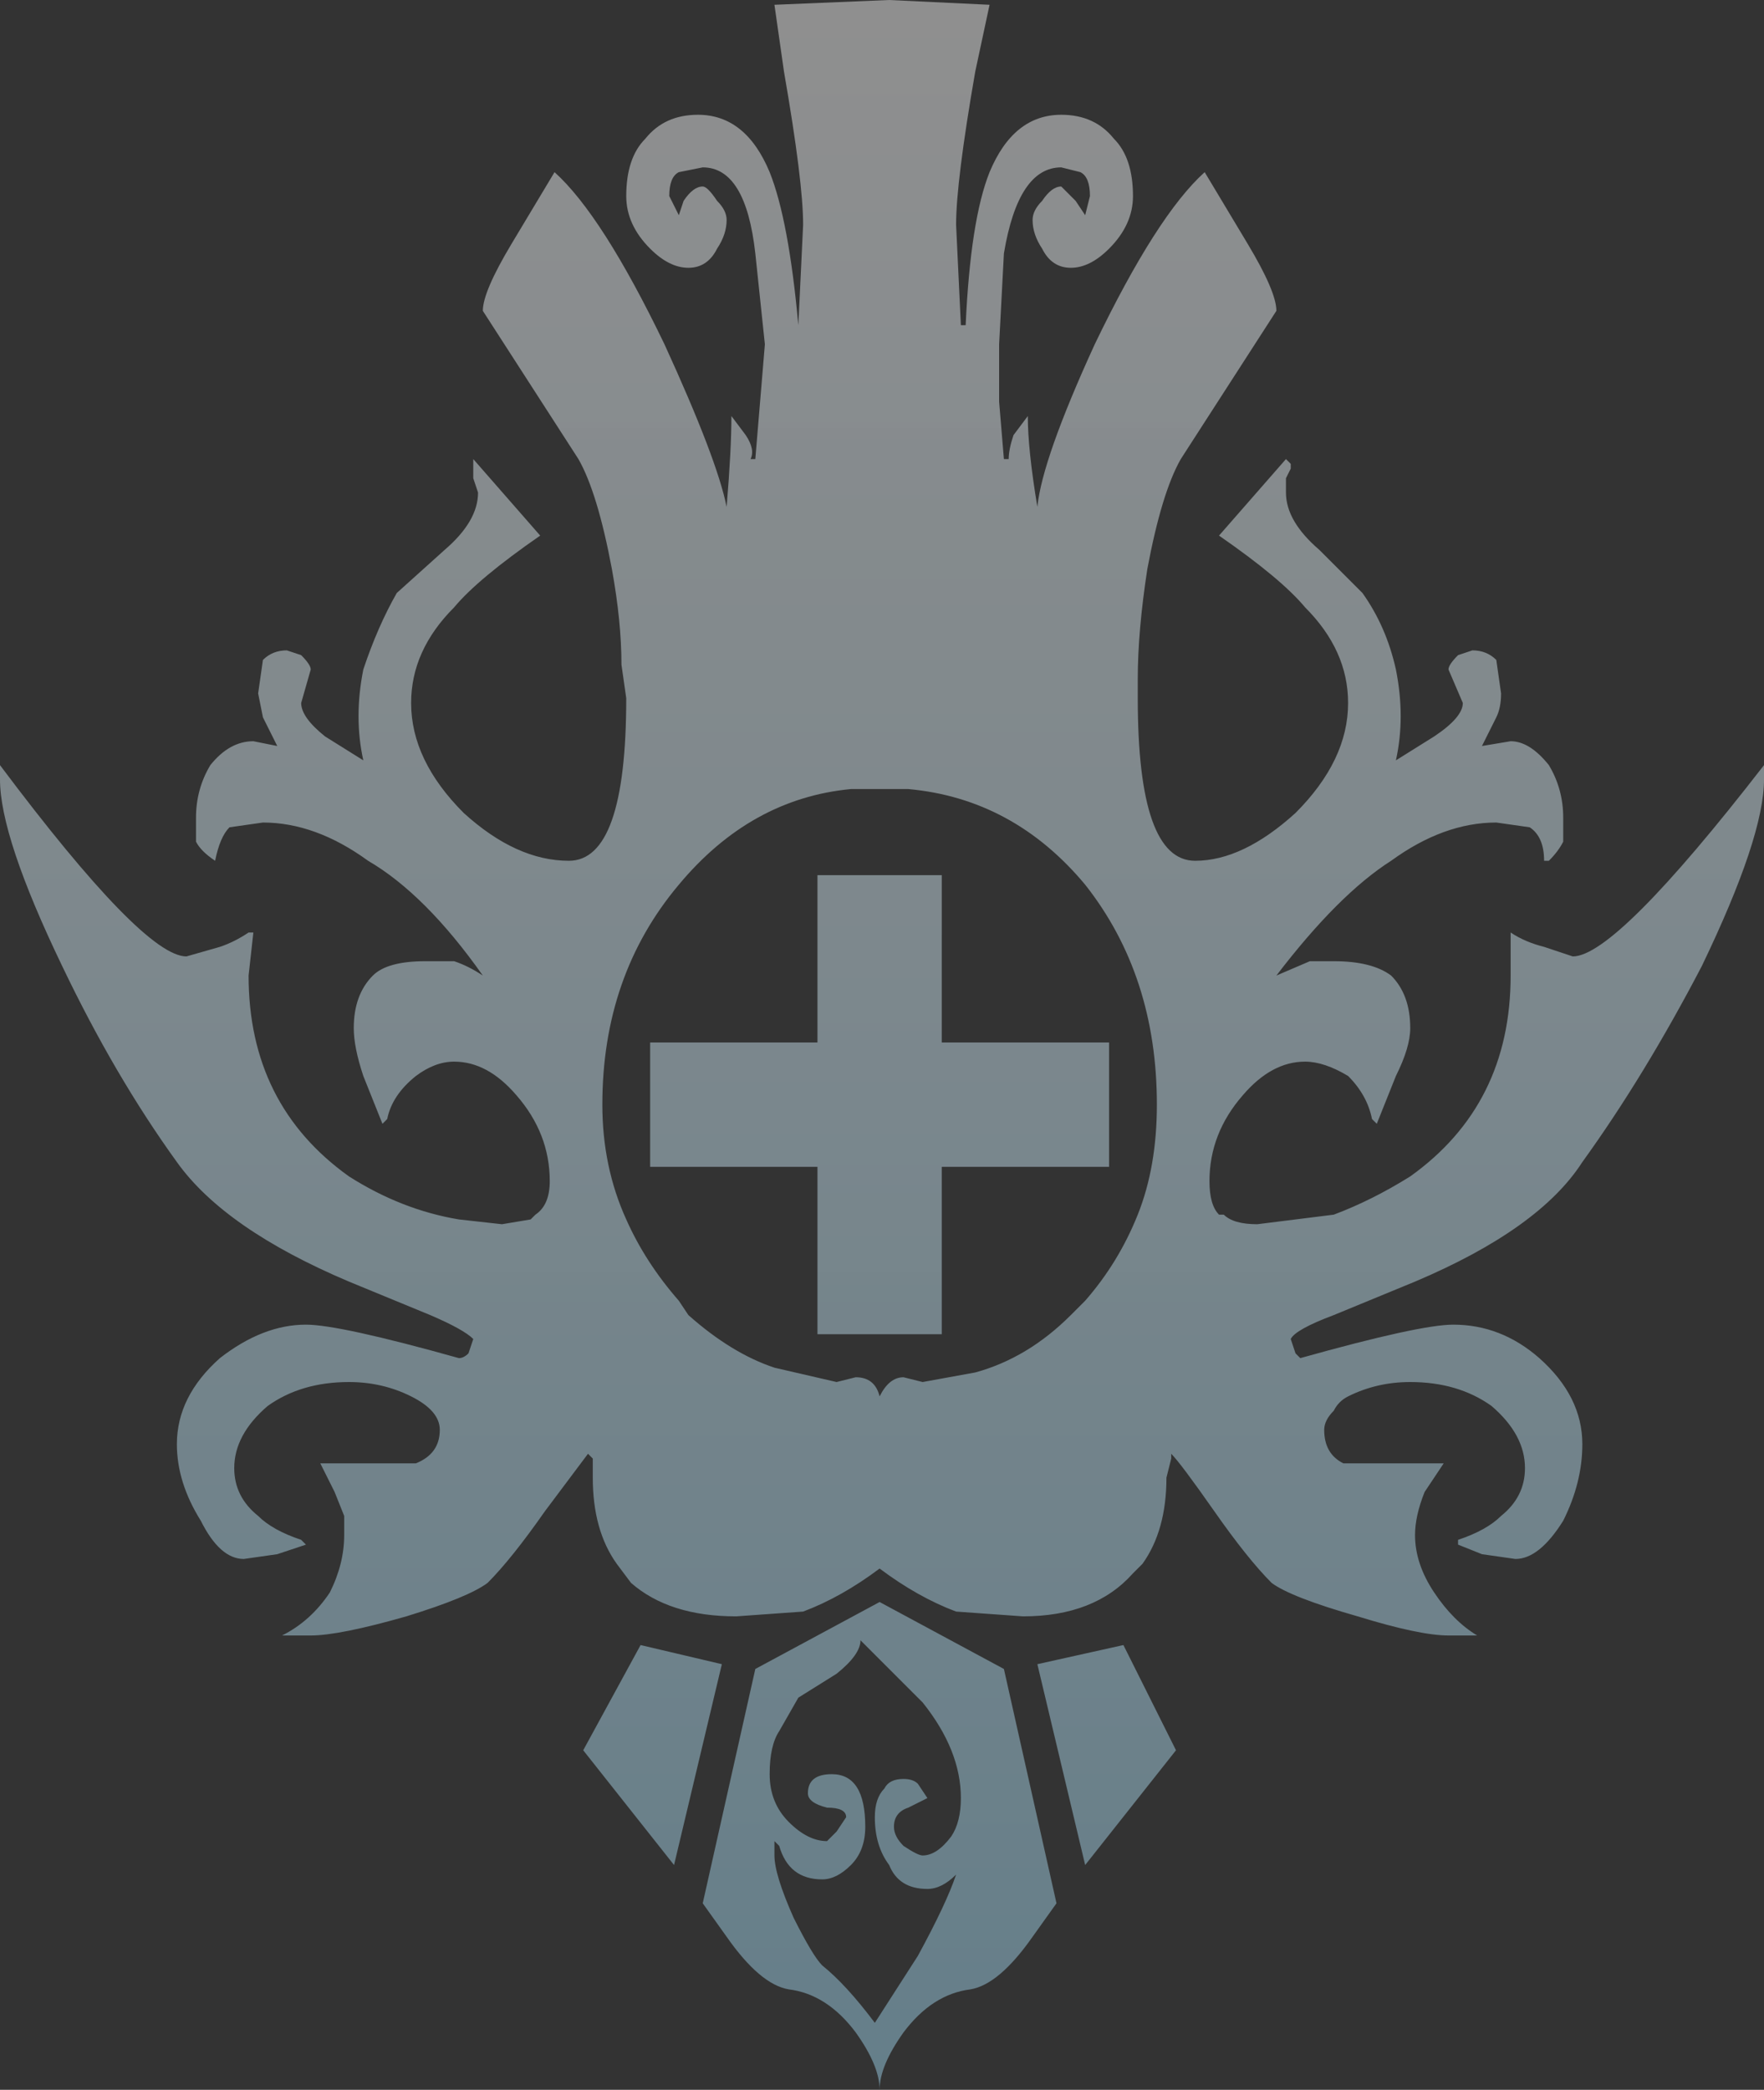 <?xml version="1.0" encoding="UTF-8" standalone="no"?>
<svg xmlns:xlink="http://www.w3.org/1999/xlink" height="21.85px" width="18.45px" xmlns="http://www.w3.org/2000/svg">
  <rect width="100%" height="100%" fill="#333333" stroke="none"/>
  <g transform="matrix(1.0, 0.0, 0.0, 1.0, 9.25, 11.05)">
    <path d="M0.05 -11.05 L1.1 -11.0 0.95 -10.3 Q0.75 -9.15 0.75 -8.7 L0.8 -7.65 0.85 -7.65 Q0.9 -8.75 1.1 -9.25 1.35 -9.85 1.85 -9.85 2.2 -9.85 2.4 -9.6 2.6 -9.4 2.6 -9.0 2.6 -8.7 2.35 -8.45 2.15 -8.25 1.95 -8.25 1.75 -8.25 1.65 -8.45 1.55 -8.6 1.55 -8.75 1.55 -8.85 1.65 -8.95 1.75 -9.1 1.85 -9.1 L2.0 -8.95 2.1 -8.8 2.15 -9.0 Q2.15 -9.2 2.05 -9.25 L1.85 -9.3 Q1.4 -9.3 1.25 -8.4 L1.2 -7.45 1.2 -6.85 1.25 -6.25 1.3 -6.25 Q1.3 -6.35 1.35 -6.5 L1.5 -6.7 Q1.5 -6.35 1.6 -5.75 1.65 -6.25 2.2 -7.45 2.85 -8.8 3.35 -9.25 L3.8 -8.5 Q4.1 -8.0 4.1 -7.8 L3.1 -6.25 Q2.9 -5.9 2.75 -5.1 2.65 -4.45 2.65 -3.95 L2.65 -3.75 Q2.65 -2.05 3.25 -2.05 3.75 -2.05 4.3 -2.55 4.85 -3.1 4.85 -3.7 4.85 -4.25 4.4 -4.7 4.15 -5.0 3.5 -5.45 L3.85 -5.85 4.2 -6.25 4.25 -6.2 4.25 -6.15 4.2 -6.05 4.2 -5.9 Q4.2 -5.6 4.55 -5.3 L5.0 -4.85 Q5.25 -4.5 5.35 -4.05 5.45 -3.55 5.35 -3.1 L5.75 -3.35 Q6.05 -3.55 6.05 -3.7 L5.9 -4.05 Q5.9 -4.1 6.0 -4.2 L6.15 -4.25 Q6.3 -4.25 6.4 -4.15 L6.45 -3.8 Q6.45 -3.65 6.4 -3.55 L6.25 -3.25 6.55 -3.3 Q6.75 -3.3 6.95 -3.05 7.1 -2.8 7.1 -2.5 L7.1 -2.25 Q7.05 -2.15 6.95 -2.05 L6.9 -2.05 Q6.9 -2.3 6.75 -2.4 L6.4 -2.45 Q5.85 -2.45 5.3 -2.05 4.75 -1.7 4.1 -0.85 L4.45 -1.0 4.7 -1.0 Q5.1 -1.0 5.3 -0.85 5.5 -0.65 5.5 -0.3 5.5 -0.1 5.35 0.2 L5.15 0.7 5.1 0.65 Q5.05 0.4 4.85 0.2 4.6 0.05 4.4 0.05 4.05 0.05 3.75 0.4 3.4 0.8 3.4 1.3 3.4 1.55 3.5 1.65 L3.55 1.65 Q3.65 1.75 3.9 1.75 L4.7 1.65 Q5.1 1.5 5.5 1.25 6.55 0.5 6.55 -0.85 L6.55 -1.3 Q6.7 -1.2 6.9 -1.15 L7.2 -1.05 Q7.65 -1.05 9.2 -3.05 L9.2 -2.9 Q9.2 -2.3 8.55 -0.95 7.95 0.2 7.3 1.1 6.85 1.8 5.55 2.35 L4.7 2.7 Q4.3 2.85 4.25 2.95 L4.3 3.1 4.35 3.15 Q5.6 2.8 5.95 2.8 6.45 2.8 6.85 3.15 7.3 3.55 7.3 4.05 7.3 4.45 7.1 4.85 6.85 5.25 6.6 5.25 L6.25 5.2 6.0 5.1 6.0 5.05 Q6.3 4.95 6.45 4.8 6.7 4.6 6.7 4.3 6.7 3.95 6.35 3.65 6.0 3.4 5.5 3.4 5.15 3.4 4.85 3.55 4.75 3.6 4.7 3.7 4.6 3.8 4.6 3.9 4.6 4.15 4.8 4.25 L5.45 4.25 5.85 4.25 5.65 4.55 Q5.55 4.8 5.55 5.0 5.55 5.3 5.75 5.6 5.95 5.9 6.2 6.05 L5.9 6.05 Q5.6 6.05 4.95 5.85 4.25 5.65 4.05 5.5 3.8 5.25 3.45 4.75 3.1 4.25 3.0 4.15 L3.0 4.2 2.95 4.4 Q2.95 4.95 2.7 5.3 L2.6 5.4 Q2.2 5.85 1.45 5.85 L0.75 5.8 Q0.35 5.65 -0.05 5.35 -0.45 5.65 -0.85 5.8 L-1.55 5.85 Q-2.25 5.85 -2.65 5.5 L-2.8 5.3 Q-3.05 4.95 -3.05 4.4 L-3.05 4.2 -3.1 4.15 -3.55 4.75 Q-3.9 5.25 -4.15 5.5 -4.35 5.65 -5.0 5.85 -5.7 6.05 -6.0 6.05 L-6.3 6.05 Q-6.0 5.9 -5.8 5.6 -5.65 5.3 -5.65 5.0 L-5.65 4.8 -5.75 4.55 Q-5.85 4.35 -5.9 4.25 L-5.55 4.25 -4.9 4.25 Q-4.65 4.15 -4.65 3.9 -4.65 3.7 -4.95 3.55 -5.25 3.4 -5.6 3.4 -6.1 3.4 -6.45 3.65 -6.8 3.95 -6.8 4.3 -6.8 4.6 -6.55 4.8 -6.4 4.95 -6.1 5.05 L-6.1 5.05 -6.05 5.1 -6.35 5.2 -6.7 5.25 Q-6.95 5.25 -7.15 4.85 -7.4 4.45 -7.4 4.05 -7.4 3.55 -6.95 3.15 -6.5 2.8 -6.05 2.8 -5.7 2.8 -4.45 3.15 -4.4 3.15 -4.35 3.1 L-4.3 2.95 Q-4.4 2.85 -4.75 2.7 L-5.6 2.35 Q-6.9 1.8 -7.4 1.1 -8.05 0.2 -8.6 -0.95 -9.25 -2.3 -9.25 -2.9 L-9.25 -3.05 Q-7.75 -1.05 -7.3 -1.05 L-6.95 -1.15 Q-6.8 -1.2 -6.65 -1.3 L-6.6 -1.3 -6.65 -0.85 Q-6.65 0.5 -5.6 1.25 -5.05 1.6 -4.45 1.7 L-4.0 1.75 -3.7 1.7 -3.65 1.65 Q-3.5 1.55 -3.5 1.3 -3.5 0.8 -3.85 0.4 -4.15 0.05 -4.5 0.05 -4.7 0.05 -4.9 0.2 -5.15 0.4 -5.2 0.65 L-5.25 0.7 -5.45 0.2 Q-5.55 -0.1 -5.55 -0.3 -5.55 -0.65 -5.35 -0.85 -5.2 -1.0 -4.8 -1.0 L-4.5 -1.0 Q-4.35 -0.95 -4.2 -0.85 -4.8 -1.7 -5.4 -2.05 -5.95 -2.45 -6.5 -2.45 L-6.85 -2.4 Q-6.95 -2.3 -7.0 -2.05 L-7.0 -2.05 Q-7.15 -2.15 -7.2 -2.25 L-7.2 -2.5 Q-7.2 -2.8 -7.05 -3.05 -6.85 -3.3 -6.6 -3.3 L-6.35 -3.25 -6.5 -3.55 -6.55 -3.8 -6.5 -4.15 Q-6.4 -4.25 -6.25 -4.25 L-6.1 -4.2 Q-6.0 -4.1 -6.0 -4.05 L-6.1 -3.7 Q-6.1 -3.55 -5.85 -3.35 L-5.45 -3.1 Q-5.55 -3.55 -5.45 -4.05 -5.3 -4.5 -5.1 -4.85 L-4.6 -5.3 Q-4.25 -5.6 -4.25 -5.9 L-4.3 -6.05 -4.3 -6.15 -4.3 -6.25 -3.95 -5.85 -3.6 -5.45 Q-4.25 -5.0 -4.5 -4.7 -4.95 -4.25 -4.95 -3.7 -4.95 -3.1 -4.4 -2.55 -3.85 -2.05 -3.3 -2.05 -2.7 -2.05 -2.7 -3.75 L-2.75 -4.1 Q-2.75 -4.55 -2.85 -5.1 -3.0 -5.9 -3.2 -6.25 L-4.2 -7.8 Q-4.2 -8.0 -3.9 -8.5 L-3.45 -9.25 Q-2.95 -8.8 -2.3 -7.45 -1.75 -6.25 -1.65 -5.75 -1.6 -6.35 -1.6 -6.7 L-1.45 -6.5 Q-1.35 -6.35 -1.4 -6.25 L-1.35 -6.25 -1.3 -6.85 -1.25 -7.45 -1.35 -8.4 Q-1.45 -9.3 -1.9 -9.3 L-2.15 -9.25 Q-2.25 -9.2 -2.25 -9.0 L-2.15 -8.8 -2.1 -8.95 Q-2.0 -9.1 -1.9 -9.1 -1.85 -9.1 -1.75 -8.95 -1.65 -8.85 -1.65 -8.75 -1.65 -8.6 -1.75 -8.45 -1.85 -8.25 -2.05 -8.25 -2.25 -8.25 -2.45 -8.45 -2.7 -8.7 -2.7 -9.0 -2.7 -9.4 -2.5 -9.6 -2.3 -9.85 -1.95 -9.85 -1.45 -9.85 -1.2 -9.25 -1.0 -8.75 -0.9 -7.65 L-0.9 -7.65 -0.85 -8.7 Q-0.85 -9.15 -1.05 -10.3 L-1.15 -11.0 0.05 -11.05 M0.25 -2.8 L-0.35 -2.8 Q-1.4 -2.7 -2.15 -1.8 -2.95 -0.85 -2.95 0.5 -2.95 1.15 -2.7 1.7 -2.5 2.15 -2.15 2.55 L-2.05 2.7 Q-1.6 3.1 -1.15 3.25 L-0.5 3.4 -0.3 3.35 Q-0.1 3.35 -0.05 3.55 0.05 3.35 0.2 3.35 L0.4 3.4 0.95 3.3 Q1.5 3.15 1.95 2.7 L2.1 2.55 Q2.45 2.15 2.65 1.65 2.85 1.15 2.85 0.5 2.85 -0.85 2.1 -1.8 1.35 -2.7 0.25 -2.8 M0.6 -0.15 L2.35 -0.15 2.35 1.15 0.6 1.15 0.6 2.9 -0.7 2.9 -0.7 1.15 -2.45 1.15 -2.45 -0.15 -0.7 -0.15 -0.7 -1.9 0.6 -1.9 0.6 -0.15 M-0.5 6.45 L-0.9 6.7 -1.1 7.05 Q-1.2 7.2 -1.2 7.5 -1.2 7.8 -1.0 8.0 -0.8 8.2 -0.6 8.2 L-0.5 8.1 -0.4 7.95 Q-0.4 7.85 -0.6 7.85 -0.8 7.8 -0.8 7.7 -0.8 7.5 -0.55 7.5 -0.2 7.5 -0.2 8.05 -0.2 8.3 -0.35 8.45 -0.5 8.6 -0.65 8.6 -1.0 8.6 -1.1 8.25 L-1.15 8.2 -1.15 8.35 Q-1.15 8.55 -0.95 9.0 -0.75 9.4 -0.65 9.5 -0.4 9.7 -0.1 10.1 L0.35 9.4 Q0.65 8.85 0.75 8.55 0.6 8.7 0.45 8.7 0.15 8.7 0.05 8.45 -0.1 8.25 -0.1 7.95 -0.1 7.75 0.0 7.65 0.05 7.55 0.2 7.55 0.3 7.55 0.35 7.6 L0.45 7.75 0.25 7.85 Q0.1 7.9 0.1 8.05 0.1 8.15 0.2 8.25 0.35 8.35 0.4 8.35 0.55 8.35 0.7 8.15 0.8 8.0 0.8 7.75 0.8 7.25 0.4 6.75 L-0.25 6.1 Q-0.25 6.25 -0.5 6.45 M-1.35 6.4 L-0.05 5.7 1.25 6.4 1.8 8.85 1.55 9.2 Q1.2 9.7 0.9 9.75 0.5 9.8 0.2 10.2 -0.05 10.55 -0.05 10.8 -0.05 10.55 -0.3 10.2 -0.6 9.8 -1.0 9.75 -1.3 9.7 -1.65 9.2 L-1.9 8.85 -1.35 6.4 M-2.55 6.15 L-1.7 6.35 -2.2 8.45 -3.15 7.25 -2.55 6.15 M2.5 6.15 L3.05 7.25 2.1 8.45 1.6 6.35 2.5 6.15" fill="url(#gradient0)" fill-rule="evenodd" stroke="none"/>
  </g>
  <defs>
    <linearGradient gradientTransform="matrix(0.0, -0.014, 0.014, 0.0, 0.05, 0.5)" gradientUnits="userSpaceOnUse" id="gradient0" spreadMethod="pad" x1="-819.2" x2="819.2">
      <stop offset="0.0" stop-color="#90c6de" stop-opacity="0.502"/>
      <stop offset="1.0" stop-color="#ffffff" stop-opacity="0.451"/>
    </linearGradient>
  </defs>
</svg>
